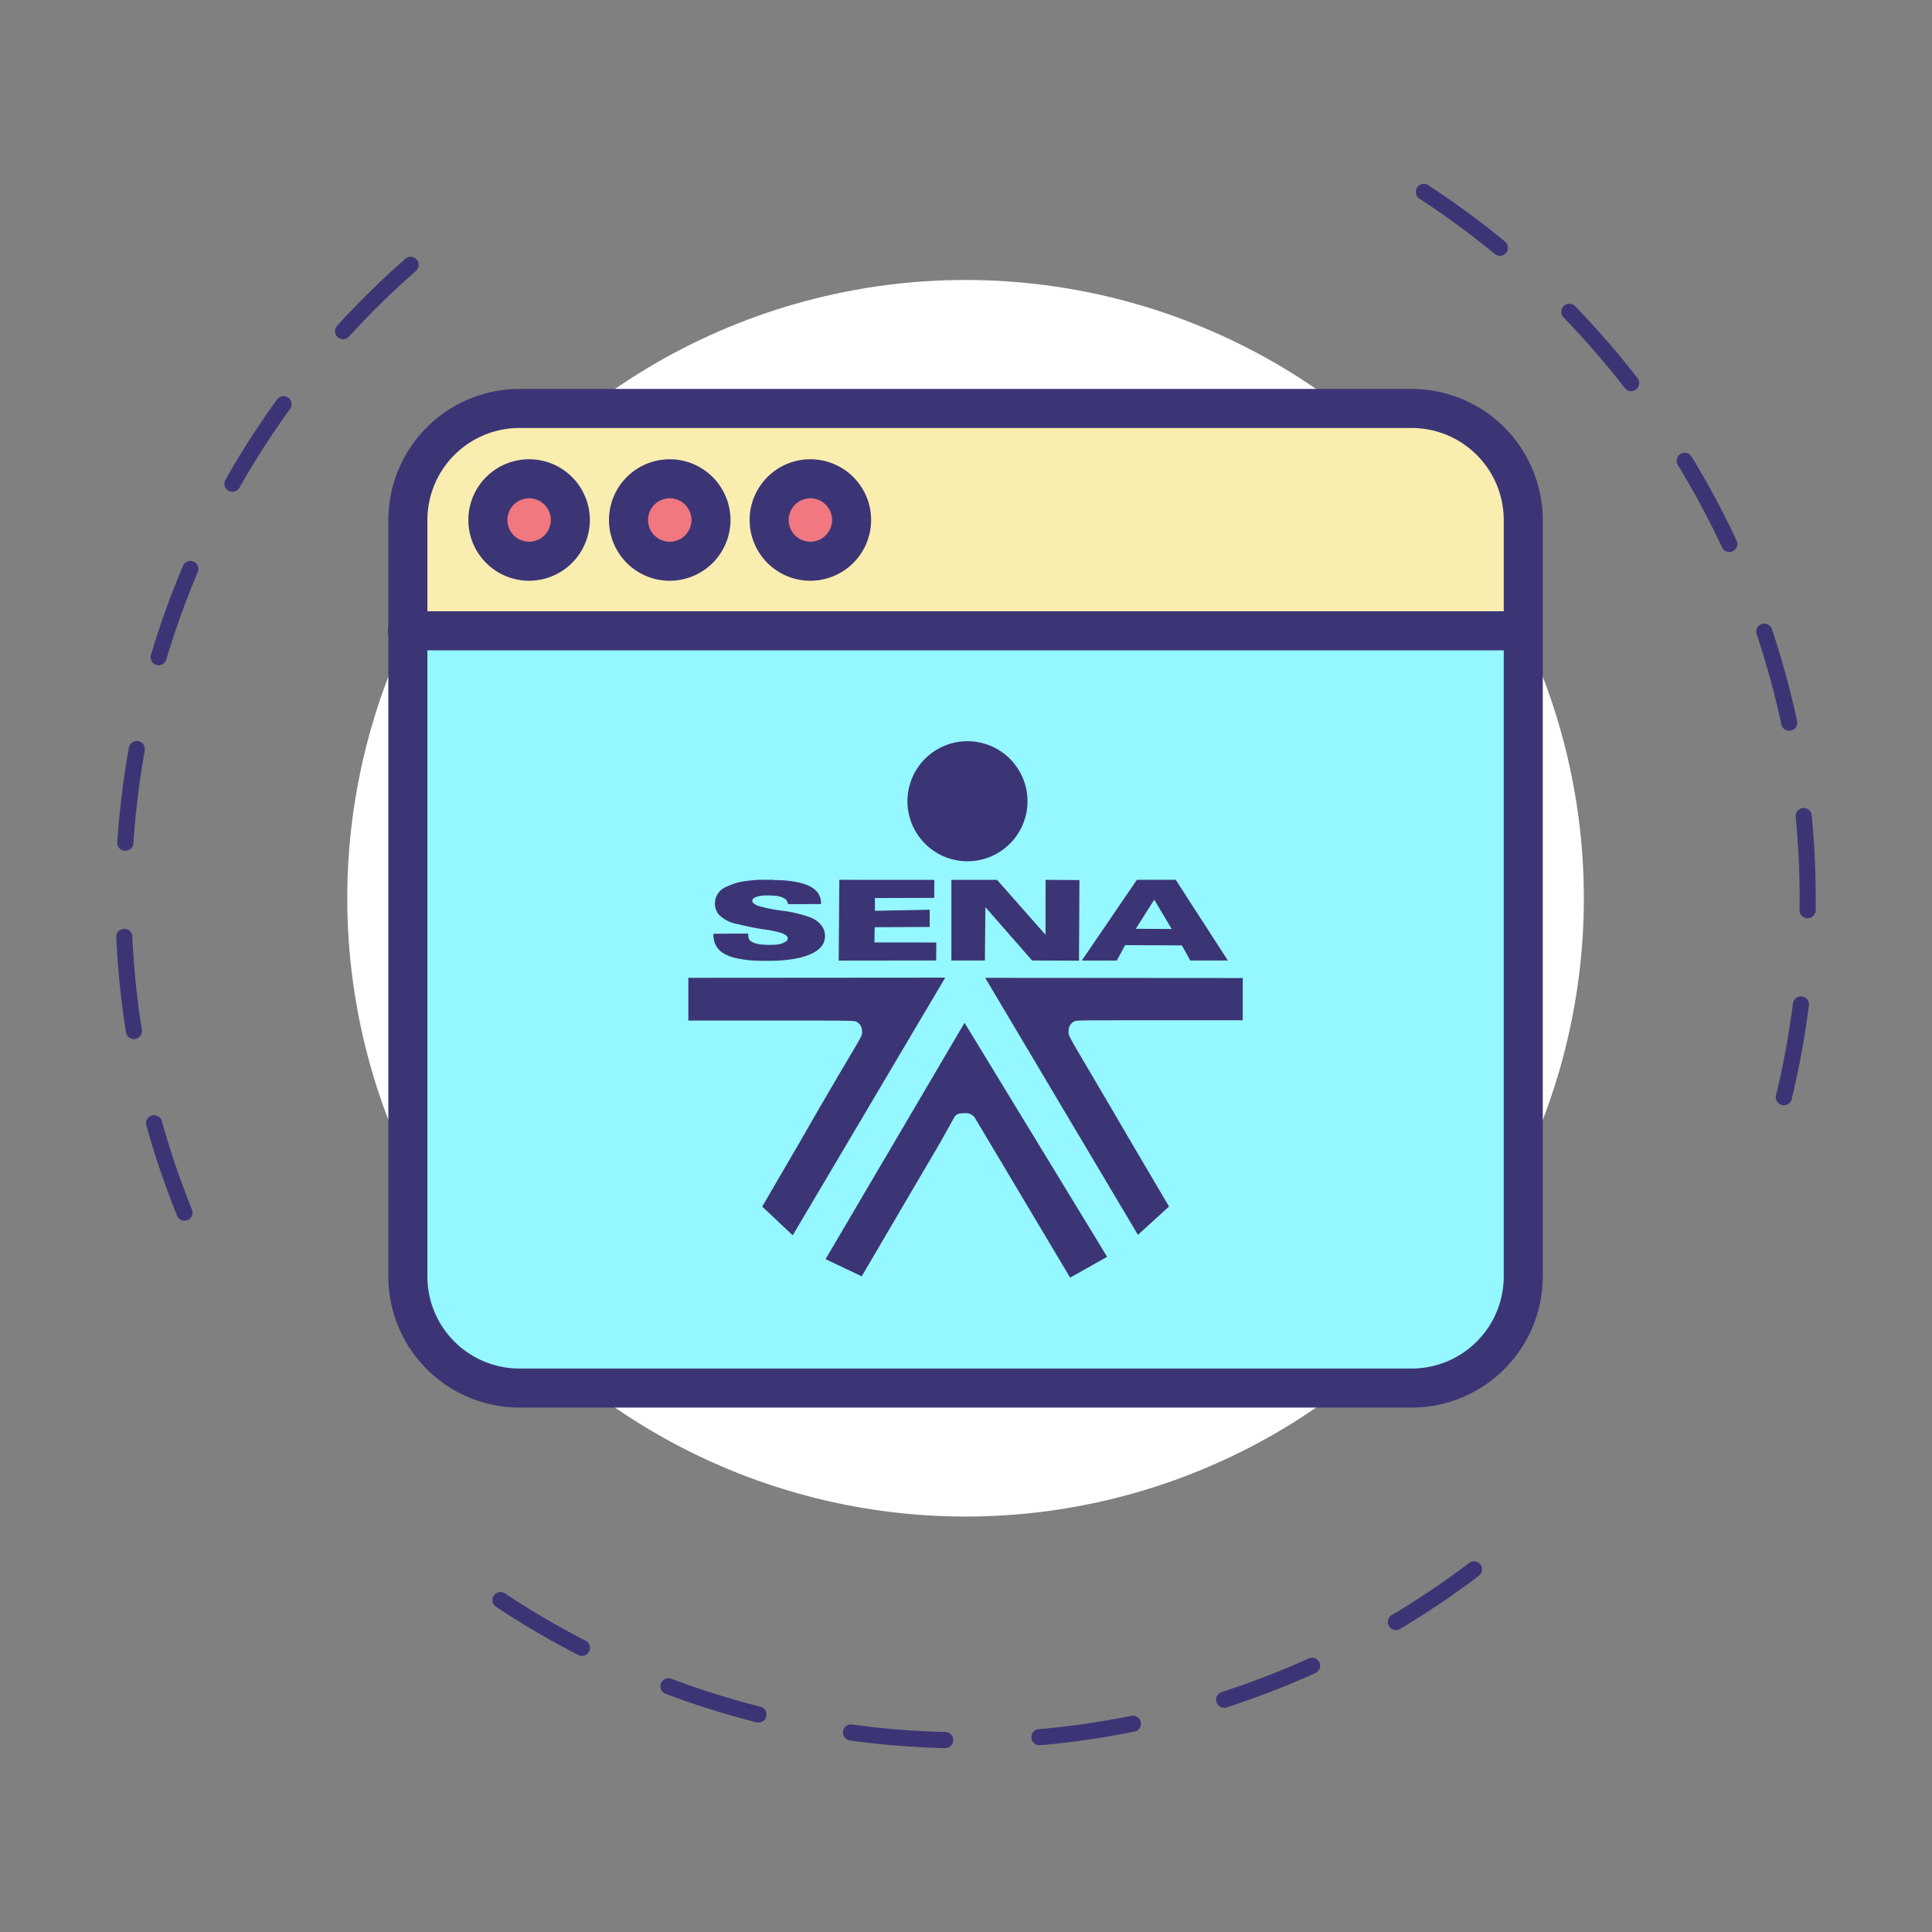 <svg xmlns="http://www.w3.org/2000/svg" width="170.071" height="170.071" viewBox="0 0 170.071 170.071">
  <rect x="0" y="0" width="170.071" height="170.071" fill="#808080" stroke="none"/>
  <g id="Grupo_56723" data-name="Grupo 56723" transform="translate(-1079.803 -1244.704)">
    <rect id="Rectángulo_5545" data-name="Rectángulo 5545" width="170.071" height="170.071" transform="translate(1079.803 1244.704)" fill="none"/>
    <g id="Grupo_56722" data-name="Grupo 56722">
      <circle id="Elipse_4073" data-name="Elipse 4073" cx="54.426" cy="54.426" r="54.426" transform="translate(1087.83 1323.777) rotate(-45)" fill="#fff"/>
      <g id="Grupo_56718" data-name="Grupo 56718">
        <path id="Trazado_105025" data-name="Trazado 105025" d="M1236.833,1342a.694.694,0,0,1-.168-.021.709.709,0,0,1-.522-.855,73.773,73.773,0,0,0,1.489-8.095.709.709,0,0,1,1.407.178,75.4,75.4,0,0,1-1.518,8.251A.71.71,0,0,1,1236.833,1342Zm2.089-16.463a.711.711,0,0,1-.709-.719q.008-.549.008-1.1c0-2.374-.117-4.772-.348-7.128a.709.709,0,0,1,1.411-.138c.235,2.4.355,4.846.355,7.266q0,.557-.009,1.116A.709.709,0,0,1,1238.922,1325.535Zm-1.62-16.508a.709.709,0,0,1-.692-.561,73.213,73.213,0,0,0-2.172-7.935.708.708,0,1,1,1.343-.45,74.33,74.33,0,0,1,2.215,8.089.709.709,0,0,1-.545.841A.763.763,0,0,1,1237.3,1309.027Zm-5.273-15.728a.707.707,0,0,1-.642-.409,74.073,74.073,0,0,0-3.888-7.254.709.709,0,0,1,1.211-.738,75.689,75.689,0,0,1,3.961,7.393.708.708,0,0,1-.642,1.008Zm-8.639-14.165a.709.709,0,0,1-.561-.275,74.291,74.291,0,0,0-5.393-6.218.709.709,0,0,1,1.018-.987,75.745,75.745,0,0,1,5.5,6.337.71.71,0,0,1-.56,1.143Zm-11.554-11.911a.708.708,0,0,1-.451-.162,73.656,73.656,0,0,0-6.635-4.871.709.709,0,0,1,.774-1.188,75.234,75.234,0,0,1,6.763,4.965.709.709,0,0,1-.451,1.256Z" fill="#3c3575"/>
      </g>
      <g id="Grupo_56719" data-name="Grupo 56719">
        <path id="Trazado_105026" data-name="Trazado 105026" d="M1096.044,1352.158a.708.708,0,0,1-.657-.443,74.723,74.723,0,0,1-2.7-7.942.708.708,0,1,1,1.365-.38,73.343,73.343,0,0,0,2.652,7.791.708.708,0,0,1-.392.922A.69.69,0,0,1,1096.044,1352.158Zm-4.452-15.984a.709.709,0,0,1-.7-.6,74.571,74.571,0,0,1-.854-8.345.709.709,0,1,1,1.416-.065,73.084,73.084,0,0,0,.837,8.186.708.708,0,0,1-.587.812A.728.728,0,0,1,1091.592,1336.174Zm-.757-16.575-.048,0a.709.709,0,0,1-.66-.754c.061-.917.14-1.849.236-2.77.192-1.856.456-3.726.785-5.558a.709.709,0,0,1,1.4.25c-.323,1.8-.582,3.632-.77,5.454-.094.9-.172,1.818-.232,2.718A.708.708,0,0,1,1090.835,1319.6Zm2.935-16.335a.708.708,0,0,1-.68-.911,75.049,75.049,0,0,1,2.845-7.893.709.709,0,0,1,1.3.555,73.391,73.391,0,0,0-2.79,7.743A.709.709,0,0,1,1093.77,1303.264Zm6.493-15.269a.7.7,0,0,1-.348-.092.71.71,0,0,1-.268-.966,75.013,75.013,0,0,1,4.534-7.057.709.709,0,1,1,1.148.832,73.373,73.373,0,0,0-4.448,6.923A.707.707,0,0,1,1100.263,1287.995Zm9.738-13.432a.71.71,0,0,1-.523-1.187c1.686-1.848,3.487-3.634,5.355-5.309q.316-.283.636-.563a.709.709,0,1,1,.934,1.066q-.313.275-.624.553c-1.833,1.643-3.6,3.4-5.254,5.208A.705.705,0,0,1,1110,1274.563Z" fill="#3c3575"/>
      </g>
      <g id="Grupo_56720" data-name="Grupo 56720">
        <path id="Trazado_105027" data-name="Trazado 105027" d="M1163,1398.593c-1.98-.05-3.961-.178-5.907-.379-.822-.085-1.655-.185-2.473-.3a.709.709,0,0,1,.192-1.405c.8.11,1.62.208,2.427.292,1.91.2,3.854.323,5.778.371a.709.709,0,0,1-.017,1.418Zm8.3-.257a.709.709,0,0,1-.061-1.415,73.3,73.3,0,0,0,8.145-1.176.709.709,0,0,1,.281,1.39,74.663,74.663,0,0,1-8.3,1.2C1171.349,1398.335,1171.328,1398.336,1171.307,1398.336Zm-24.746-2a.7.7,0,0,1-.175-.022,74.669,74.669,0,0,1-8.005-2.515.709.709,0,0,1,.5-1.326,73.282,73.282,0,0,0,7.852,2.467.709.709,0,0,1-.173,1.4Zm41.009-1.3a.709.709,0,0,1-.218-1.383,73.287,73.287,0,0,0,7.677-2.966.709.709,0,0,1,.584,1.292,75.1,75.1,0,0,1-7.825,3.023A.724.724,0,0,1,1187.57,1395.044Zm-56.536-4.566a.708.708,0,0,1-.323-.078,74.936,74.936,0,0,1-7.237-4.245.709.709,0,1,1,.785-1.181,73.591,73.591,0,0,0,7.1,4.165.709.709,0,0,1-.324,1.339Zm71.654-2.274a.709.709,0,0,1-.363-1.318,73.63,73.63,0,0,0,6.825-4.6.709.709,0,0,1,.857,1.129,75.072,75.072,0,0,1-6.957,4.69A.7.7,0,0,1,1202.688,1388.2Z" fill="#3c3575"/>
      </g>
      <g id="Grupo_56721" data-name="Grupo 56721">
        <path id="Trazado_105028" data-name="Trazado 105028" d="M1213.893,1300.232v56.842a9.819,9.819,0,0,1-9.818,9.819h-78.55a9.819,9.819,0,0,1-9.818-9.819v-56.842Z" fill="#95f7ff"/>
        <g id="g6-0">
          <path id="path8-1" d="M1164.957,1309.952a5.284,5.284,0,1,0,5.295,5.284,5.284,5.284,0,0,0-5.295-5.284Zm6.887,12.2-.005,4.841-4.266-4.838h-4.021v7.1h2.951l.042-4.7,4.111,4.7,4.131.015.037-7.094-2.984-.019Zm-18.156,0h0l-.056,7.11,8.583-.01.008-1.582-5.445-.005.023-1.34,4.841-.022v-1.515l-4.821.09v-1.12l5.22-.014.01-1.584-8.362-.006Zm29.612,0h-3.42l-4.847,7.106h3.08l.736-1.356,4.992.024.742,1.328h3.306Zm-35.416,0h-.56a10.2,10.2,0,0,0-1.648.082,5.646,5.646,0,0,0-1.962.548,1.573,1.573,0,0,0-.817,2.15,1.129,1.129,0,0,0,.2.3,3.043,3.043,0,0,0,1.637.817,23.257,23.257,0,0,0,2.349.47,9.7,9.7,0,0,1,1.421.29,1.592,1.592,0,0,1,.577.3.309.309,0,0,1-.049.435l-.01.008a1.648,1.648,0,0,1-.833.3,7.465,7.465,0,0,1-1.487-.019c-.572-.087-.924-.277-1-.547a1.289,1.289,0,0,1-.03-.23l-.01-.164-.219-.005c-.121,0-.81,0-1.531.005l-1.311.01v.1a2.751,2.751,0,0,0,.066.511c.185.77.787,1.254,1.869,1.52a10.167,10.167,0,0,0,1.432.216c.482.035,1.464.048,2.095.025,2.232-.081,3.738-.614,4.194-1.482a1.439,1.439,0,0,0,.167-.689,1.472,1.472,0,0,0-.265-.87,2.247,2.247,0,0,0-1.169-.823,11.743,11.743,0,0,0-2.393-.546,13.438,13.438,0,0,1-1.968-.393,1.155,1.155,0,0,1-.576-.341.329.329,0,0,1,0-.243c.079-.175.441-.308.941-.349a6.352,6.352,0,0,1,1.161.034,1.7,1.7,0,0,1,.825.306.762.762,0,0,1,.163.309c.018.068.03.091.052.1s.671.005,1.456.005l1.428-.005,0-.087a1.67,1.67,0,0,0-.07-.465c-.237-.8-1.108-1.285-2.669-1.48a10.2,10.2,0,0,0-1.462-.078Zm33.526,1.747,1.534,2.584-3.157-.019Zm-18.4,6.866-22.614.017v3.76h7.29c6.985,0,7.3,0,7.505.1a.912.912,0,0,1,.492.812c.054.6.151-.029-5.457,9.753l-3.327,5.712,2.687,2.527,13.424-22.683Zm3.52.02,13.442,22.621,2.738-2.494-3.373-5.728c-5.621-9.654-5.516-9.178-5.462-9.768a.9.9,0,0,1,.492-.8c.212-.1.521-.1,7.524-.1h7.307V1330.8l-22.67-.017Zm-1.821,3.956-12.234,20.805,3.184,1.509,6.972-11.884,1.166-2.092c.152-.272.337-.376.9-.378a.972.972,0,0,1,.9.372l1.285,2.148,7.125,11.952,3.254-1.835-12.55-20.6Z" fill="#3c3575" fill-rule="evenodd"/>
        </g>
        <path id="Trazado_105029" data-name="Trazado 105029" d="M1213.893,1290.479v9.753h-98.186v-9.753a9.819,9.819,0,0,1,9.818-9.819h78.55A9.819,9.819,0,0,1,1213.893,1290.479Zm-59.126,0a3.628,3.628,0,1,0-3.627,3.628,3.627,3.627,0,0,0,3.627-3.628Zm-12.378,0a3.63,3.63,0,1,0-3.631,3.628,3.629,3.629,0,0,0,3.631-3.628Zm-12.381,0a3.629,3.629,0,1,0-3.628,3.628,3.628,3.628,0,0,0,3.628-3.628Z" fill="#f9edb0"/>
        <path id="Trazado_105030" data-name="Trazado 105030" d="M1154.767,1290.479a3.628,3.628,0,1,1-3.627-3.628A3.627,3.627,0,0,1,1154.767,1290.479Z" fill="#f17781"/>
        <path id="Trazado_105031" data-name="Trazado 105031" d="M1138.758,1286.851a3.628,3.628,0,1,1-3.628,3.628,3.628,3.628,0,0,1,3.628-3.628Z" fill="#f17781"/>
        <path id="Trazado_105032" data-name="Trazado 105032" d="M1130.008,1290.479a3.629,3.629,0,1,1-3.628-3.628A3.628,3.628,0,0,1,1130.008,1290.479Z" fill="#f17781"/>
        <path id="Trazado_105033" data-name="Trazado 105033" d="M1204.075,1368.611h-78.55a11.551,11.551,0,0,1-11.537-11.537v-66.595a11.551,11.551,0,0,1,11.537-11.537h78.55a11.55,11.55,0,0,1,11.536,11.537v66.595A11.55,11.55,0,0,1,1204.075,1368.611Zm-78.55-86.232a8.11,8.11,0,0,0-8.1,8.1v66.595a8.11,8.11,0,0,0,8.1,8.1h78.55a8.11,8.11,0,0,0,8.1-8.1v-66.595a8.11,8.11,0,0,0-8.1-8.1Z" fill="#3c3575"/>
        <path id="Trazado_105034" data-name="Trazado 105034" d="M1213.893,1301.95h-98.186a1.719,1.719,0,1,1,0-3.437h98.186a1.719,1.719,0,0,1,0,3.437Z" fill="#3c3575"/>
        <path id="Trazado_105035" data-name="Trazado 105035" d="M1138.759,1295.828a5.347,5.347,0,0,1,0-10.695h0a5.354,5.354,0,0,1,5.348,5.345h0a5.353,5.353,0,0,1-5.346,5.349Zm0-7.259a1.911,1.911,0,0,0,0,3.822h0a1.911,1.911,0,0,0,0-3.822Z" fill="#3c3575"/>
        <path id="Trazado_105036" data-name="Trazado 105036" d="M1126.38,1295.826a5.347,5.347,0,1,1,5.346-5.347A5.354,5.354,0,0,1,1126.38,1295.826Zm0-7.257a1.91,1.91,0,1,0,1.91,1.91A1.912,1.912,0,0,0,1126.38,1288.569Z" fill="#3c3575"/>
        <path id="Trazado_105037" data-name="Trazado 105037" d="M1151.14,1295.826a5.347,5.347,0,1,1,5.346-5.347A5.353,5.353,0,0,1,1151.14,1295.826Zm0-7.257a1.91,1.91,0,1,0,1.909,1.91A1.912,1.912,0,0,0,1151.14,1288.569Z" fill="#3c3575"/>
      </g>
    </g>
  </g>
</svg>
